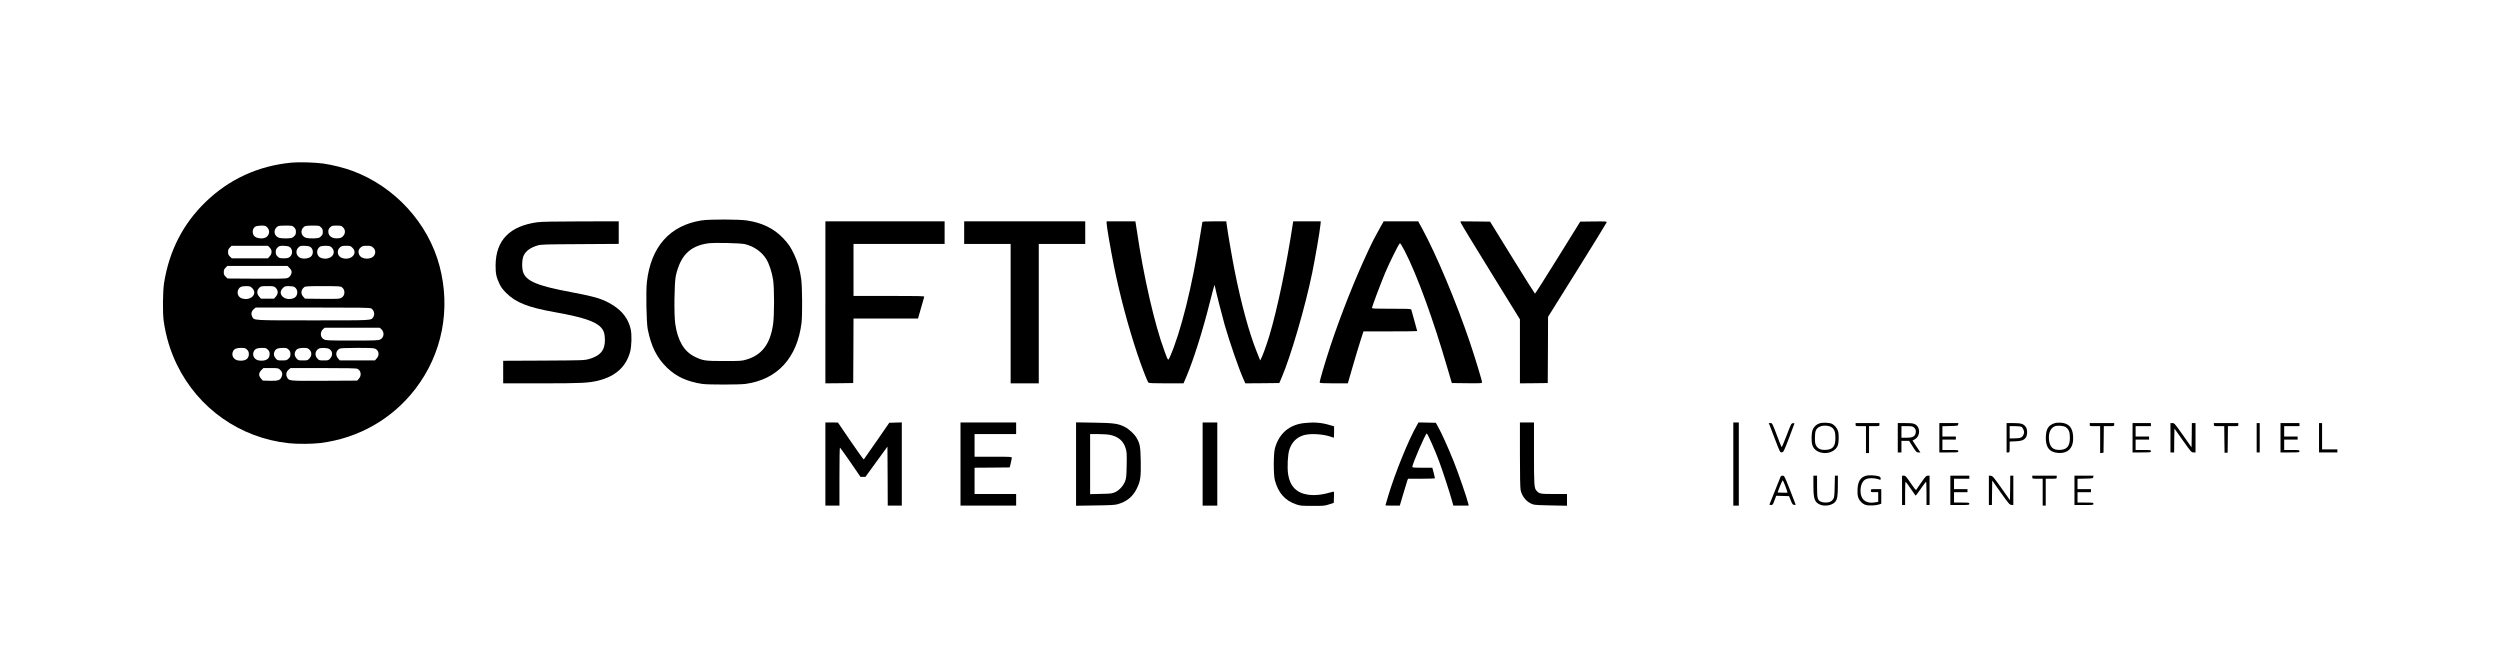 <?xml version="1.0" standalone="no"?>
<!DOCTYPE svg PUBLIC "-//W3C//DTD SVG 20010904//EN"
 "http://www.w3.org/TR/2001/REC-SVG-20010904/DTD/svg10.dtd">
<svg version="1.0" xmlns="http://www.w3.org/2000/svg"
 width="4089pt" height="1093pt" viewBox="0 0 4089 1093"
 preserveAspectRatio="xMidYMid meet">
<g transform="translate(0,1093) scale(0.1,-0.1)"
fill="#000000" stroke="none">
<path d="M4767 8270 c-546 -53 -1018 -270 -1406 -645 -366 -355 -593 -796
-677 -1320 -22 -136 -26 -494 -6 -630 37 -255 108 -487 216 -710 350 -718
1034 -1198 1828 -1284 137 -15 383 -14 519 3 622 78 1176 393 1554 887 438
571 581 1302 394 2009 -186 702 -732 1299 -1424 1555 -131 49 -334 100 -476
120 -138 19 -401 27 -522 15z m-396 -1059 c60 -61 27 -161 -58 -177 -49 -9
-112 1 -142 24 -54 40 -49 136 8 167 15 8 55 14 94 15 63 0 71 -3 98 -29z
m440 0 c23 -24 29 -38 29 -73 0 -36 -6 -50 -31 -74 -28 -27 -37 -29 -116 -33
-48 -2 -103 2 -124 8 -87 26 -106 126 -35 183 17 14 42 18 134 18 112 0 114 0
143 -29z m440 0 c23 -24 29 -38 29 -73 0 -36 -6 -50 -31 -74 -28 -27 -37 -29
-116 -33 -48 -2 -103 2 -124 8 -87 26 -106 126 -35 183 17 14 42 18 134 18
112 0 114 0 143 -29z m360 0 c40 -41 41 -98 1 -142 -23 -25 -38 -33 -79 -36
-99 -10 -163 33 -163 109 0 30 7 46 29 69 27 27 35 29 106 29 71 0 79 -2 106
-29z m-1200 -330 c41 -41 41 -98 0 -143 l-29 -33 -296 0 -295 0 -30 29 c-25
24 -31 38 -31 74 0 35 6 49 29 73 l29 29 297 0 297 0 29 -29z m318 14 c61 -31
65 -127 8 -169 -22 -17 -43 -21 -97 -21 -62 0 -72 3 -99 29 -25 24 -31 38 -31
74 0 35 6 49 29 73 27 26 36 29 96 29 38 0 78 -6 94 -15z m340 0 c59 -30 65
-127 10 -167 -30 -23 -93 -33 -142 -24 -85 16 -118 116 -58 177 27 26 36 29
96 29 38 0 78 -6 94 -15z m334 4 c13 -6 31 -23 40 -39 60 -100 -61 -194 -191
-149 -76 26 -88 136 -21 183 27 19 135 22 172 5z m363 -23 c98 -98 -40 -221
-182 -161 -68 28 -80 122 -22 170 25 21 40 25 100 25 66 0 72 -2 104 -34z
m333 8 c39 -32 49 -80 26 -124 -43 -84 -215 -80 -251 6 -20 47 -11 87 28 119
25 21 39 25 98 25 59 0 73 -4 99 -26z m-1363 -338 c40 -40 44 -75 14 -123 -12
-21 -32 -36 -57 -43 -26 -8 -184 -10 -505 -8 l-467 3 -30 29 c-25 24 -31 38
-31 74 0 35 6 49 29 73 l29 29 492 0 492 0 34 -34z m-610 -330 c95 -95 -31
-215 -174 -165 -53 18 -80 81 -58 134 21 50 51 65 129 65 65 0 71 -2 103 -34z
m385 5 c41 -41 41 -98 0 -143 l-29 -33 -107 0 -107 0 -29 33 c-41 45 -41 102
0 143 29 28 32 29 136 29 104 0 107 -1 136 -29z m308 13 c67 -47 55 -157 -21
-183 -143 -50 -269 70 -174 165 32 32 38 34 103 34 47 0 76 -5 92 -16z m770 0
c63 -44 58 -143 -9 -177 -31 -16 -63 -17 -313 -15 l-279 3 -29 33 c-43 48 -37
112 15 154 19 16 51 18 306 18 248 0 289 -2 309 -16z m480 -348 c48 -25 67
-99 35 -144 -38 -54 1 -52 -984 -52 -1001 0 -963 -2 -995 60 -23 44 -13 92 26
124 l31 26 929 0 c785 0 934 -2 958 -14z m166 -338 c56 -50 48 -139 -15 -170
-32 -16 -75 -18 -460 -18 -385 0 -428 2 -460 18 -63 31 -71 120 -15 170 l26
22 449 0 449 0 26 -22z m-2194 -337 c23 -24 29 -38 29 -74 0 -79 -60 -116
-168 -104 -82 9 -126 87 -88 156 20 37 55 50 129 51 63 0 71 -3 98 -29z m340
0 c23 -24 29 -38 29 -74 0 -78 -61 -116 -168 -104 -82 9 -126 87 -88 156 20
37 55 50 129 51 63 0 71 -3 98 -29z m340 0 c23 -24 29 -38 29 -73 0 -36 -6
-50 -31 -74 -28 -27 -36 -29 -105 -29 -73 0 -77 1 -105 33 -32 36 -38 80 -15
121 20 37 55 50 129 51 63 0 71 -3 98 -29z m340 0 c41 -41 41 -98 0 -143 -28
-32 -32 -33 -106 -33 -74 0 -78 1 -106 33 -32 36 -38 80 -15 121 20 37 55 50
129 51 63 0 71 -3 98 -29z m319 14 c59 -31 69 -104 21 -157 -28 -32 -32 -33
-106 -33 -74 0 -78 1 -106 33 -47 53 -36 127 26 160 29 17 131 14 165 -3z
m760 0 c59 -31 69 -104 21 -157 l-29 -33 -287 0 -287 0 -29 33 c-47 53 -36
127 26 160 13 8 112 11 288 12 220 0 273 -3 297 -15z m-1562 -340 c38 -32 48
-72 28 -118 -24 -57 -59 -69 -193 -65 l-115 3 -29 33 c-42 46 -40 93 5 138
l34 34 120 0 c114 0 122 -1 150 -25z m1267 13 c59 -27 72 -109 26 -160 l-29
-33 -536 -3 c-591 -3 -579 -4 -612 59 -22 43 -11 91 27 123 l31 26 533 0 c393
0 541 -3 560 -12z"/>
<path d="M11475 7325 c-520 -81 -831 -433 -895 -1012 -17 -150 -7 -658 14
-766 56 -284 150 -472 318 -633 152 -146 325 -225 578 -264 87 -13 608 -13
705 1 520 72 844 425 915 999 15 127 12 584 -5 713 -20 150 -58 284 -115 404
-59 124 -93 174 -179 265 -149 159 -347 256 -594 292 -131 20 -620 21 -742 1z
m714 -389 c146 -37 274 -128 345 -245 47 -76 93 -218 111 -338 21 -138 21
-588 -1 -731 -48 -322 -183 -500 -439 -574 -75 -22 -97 -23 -360 -23 -313 0
-349 5 -483 71 -173 85 -277 260 -317 534 -23 154 -16 675 9 790 75 329 227
484 521 529 98 16 538 6 614 -13z"/>
<path d="M8789 7295 c-452 -62 -678 -293 -683 -700 -1 -138 11 -197 62 -305
26 -57 54 -94 111 -151 158 -158 355 -236 791 -314 457 -81 667 -150 758 -249
48 -52 64 -102 66 -201 3 -172 -74 -265 -260 -317 -77 -22 -94 -22 -741 -26
l-663 -3 0 -185 0 -184 623 0 c663 0 777 6 937 46 279 70 450 226 516 469 25
95 30 277 10 369 -48 212 -190 364 -442 475 -95 41 -250 80 -524 131 -565 105
-751 184 -796 336 -22 78 -16 213 14 270 37 73 112 126 227 160 54 16 122 18
693 21 l632 4 0 184 0 185 -617 -1 c-450 -1 -644 -5 -714 -14z"/>
<path d="M13500 5985 l0 -1325 228 2 227 3 3 528 2 527 528 0 527 0 49 172
c26 95 50 178 53 185 4 11 -105 13 -576 13 l-581 0 0 425 0 425 745 0 745 0 0
185 0 185 -975 0 -975 0 0 -1325z"/>
<path d="M15770 7125 l0 -185 380 0 380 0 0 -1140 0 -1140 230 0 230 0 0 1140
0 1140 380 0 380 0 0 185 0 185 -990 0 -990 0 0 -185z"/>
<path d="M18100 7277 c0 -48 63 -414 120 -700 92 -458 232 -985 380 -1428 67
-202 163 -452 183 -476 7 -10 78 -13 292 -13 l283 0 52 123 c112 265 262 739
375 1190 40 158 75 290 78 293 2 3 8 -12 11 -33 13 -68 116 -474 157 -618 87
-299 232 -719 308 -888 l30 -67 278 2 277 3 37 85 c152 354 387 1160 503 1725
48 237 121 658 132 768 l7 67 -226 0 -225 0 -6 -37 c-103 -679 -256 -1408
-384 -1833 -50 -163 -108 -324 -136 -377 l-14 -28 -10 25 c-5 14 -28 70 -50
125 -123 308 -249 772 -356 1306 -41 205 -116 640 -132 767 l-7 52 -194 0
c-146 0 -195 -3 -197 -12 -2 -7 -18 -105 -36 -218 -127 -822 -320 -1593 -494
-1985 -32 -71 -28 -75 -90 94 -161 430 -344 1231 -451 1966 -9 61 -18 120 -21
133 l-4 22 -235 0 -235 0 0 -33z"/>
<path d="M22582 7223 c-94 -167 -131 -239 -212 -413 -210 -449 -438 -1025
-605 -1525 -96 -291 -188 -602 -180 -615 4 -6 96 -10 233 -10 l227 0 79 273
c43 149 101 341 128 425 l49 152 439 0 c242 0 440 2 440 5 0 4 -76 279 -96
348 -5 16 -29 17 -325 17 -270 0 -319 2 -319 14 0 20 135 379 215 572 67 160
218 466 240 484 8 7 31 -29 82 -128 200 -387 466 -1118 697 -1912 l72 -245
247 -3 c235 -2 247 -1 247 16 0 29 -111 392 -198 652 -223 659 -547 1431 -779
1858 l-67 122 -282 0 -282 0 -50 -87z"/>
<path d="M23892 7288 c3 -13 222 -374 487 -802 l481 -779 0 -524 0 -523 228 2
227 3 3 541 2 542 477 763 c262 420 478 771 481 781 4 17 -7 18 -214 16 l-218
-3 -366 -590 c-201 -324 -370 -589 -374 -588 -4 1 -171 266 -371 590 l-363
588 -242 3 -242 2 4 -22z"/>
<path d="M13500 3340 l0 -680 115 0 115 0 0 475 c0 261 3 475 8 475 4 -1 81
-109 172 -240 l164 -240 41 0 40 0 180 248 180 247 3 -482 2 -483 115 0 115 0
0 680 0 681 -102 -3 -103 -3 -205 -297 c-113 -163 -208 -299 -212 -303 -3 -4
-100 131 -215 299 l-208 305 -102 1 -103 0 0 -680z"/>
<path d="M15710 3340 l0 -680 455 0 455 0 0 95 0 95 -340 0 -340 0 0 215 0
215 287 2 288 3 17 70 c9 39 17 78 17 88 1 16 -20 17 -304 17 l-305 0 0 185 0
185 340 0 340 0 0 95 0 95 -455 0 -455 0 0 -680z"/>
<path d="M17600 3340 l0 -682 313 5 c255 3 323 7 371 21 144 42 242 121 305
247 64 127 74 191 69 456 -5 245 -12 286 -72 387 -33 57 -122 139 -185 171
-115 58 -179 67 -503 72 l-298 5 0 -682z m570 474 c127 -30 206 -100 241 -216
19 -61 20 -88 17 -275 -4 -189 -6 -213 -27 -267 -30 -75 -96 -147 -164 -177
-47 -21 -69 -24 -229 -27 l-178 -4 0 491 0 491 138 0 c87 0 160 -6 202 -16z"/>
<path d="M19670 3340 l0 -680 120 0 120 0 0 680 0 680 -120 0 -120 0 0 -680z"/>
<path d="M21328 4010 c-244 -29 -407 -170 -475 -411 -25 -92 -26 -435 0 -529
56 -204 166 -328 346 -389 71 -24 89 -25 271 -25 182 -1 200 1 270 25 l75 25
3 93 c3 93 3 94 -20 87 -172 -50 -285 -63 -403 -47 -186 26 -296 137 -326 331
-18 114 -7 329 21 410 42 124 124 203 245 235 110 28 311 15 434 -29 24 -9 45
-16 47 -16 2 0 4 42 4 94 l0 93 -75 22 c-133 40 -259 49 -417 31z"/>
<path d="M23177 3978 c-136 -234 -356 -775 -472 -1160 -25 -82 -45 -152 -45
-154 0 -2 53 -4 118 -4 l117 0 57 193 c31 105 61 204 67 220 l11 27 220 0
c121 0 220 3 220 8 0 4 -9 44 -21 90 l-22 82 -164 0 c-139 0 -163 2 -163 15 0
45 216 545 236 545 13 0 138 -280 202 -455 62 -168 172 -504 217 -667 l16 -58
126 0 125 0 -7 33 c-19 85 -157 485 -235 682 -94 234 -205 481 -262 580 l-34
60 -141 3 -141 3 -25 -43z"/>
<path d="M24860 3497 c0 -354 4 -542 11 -581 23 -112 103 -204 207 -237 23 -8
136 -14 295 -16 l257 -5 0 96 0 96 -210 0 c-225 0 -242 3 -287 52 -40 44 -43
81 -43 611 l0 507 -115 0 -115 0 0 -523z"/>
<path d="M28350 3340 l0 -680 45 0 45 0 0 680 0 680 -45 0 -45 0 0 -680z"/>
<path d="M29761 4006 c-57 -19 -96 -58 -116 -114 -18 -53 -20 -179 -4 -237 48
-172 341 -183 416 -16 20 45 23 191 5 244 -17 47 -55 93 -94 113 -42 22 -153
27 -207 10z m197 -65 c46 -32 62 -77 62 -173 0 -139 -41 -190 -158 -196 -80
-4 -126 16 -157 69 -16 28 -20 52 -20 129 0 113 17 152 80 182 53 25 150 20
193 -11z"/>
<path d="M33598 4006 c-95 -35 -129 -88 -136 -211 -9 -175 55 -263 201 -273
168 -12 257 87 245 273 -9 145 -74 214 -206 222 -42 2 -81 -2 -104 -11z m191
-63 c50 -38 66 -80 66 -173 0 -133 -44 -190 -153 -198 -121 -9 -179 45 -189
172 -9 104 25 182 91 212 44 20 150 12 185 -13z"/>
<path d="M28949 3963 c10 -27 51 -135 92 -241 74 -192 74 -193 103 -190 27 3
31 11 117 233 49 127 89 234 89 238 0 5 -12 7 -27 5 -25 -3 -31 -16 -101 -201
-42 -109 -78 -194 -82 -190 -4 4 -40 95 -80 201 -71 187 -73 192 -101 192
l-29 0 19 -47z"/>
<path d="M30350 3985 c0 -25 1 -25 85 -25 l85 0 0 -220 0 -220 25 0 25 0 0
220 0 220 85 0 c84 0 85 0 85 25 l0 25 -195 0 -195 0 0 -25z"/>
<path d="M31040 3770 l0 -240 30 0 30 0 0 95 0 95 63 -1 62 0 60 -94 c56 -88
62 -95 93 -95 l32 0 -65 97 -64 97 37 21 c94 52 95 201 2 247 -28 14 -61 18
-157 18 l-123 0 0 -240z m263 170 c32 -25 41 -63 26 -107 -15 -46 -56 -63
-154 -63 l-75 0 0 95 0 95 89 0 c73 0 93 -3 114 -20z"/>
<path d="M31720 3770 l0 -240 155 0 c148 0 155 1 155 20 0 19 -7 20 -130 20
l-130 0 0 85 0 85 110 0 110 0 0 25 0 25 -110 0 -110 0 0 85 0 84 128 3 c123
3 127 4 130 26 l3 22 -155 0 -156 0 0 -240z"/>
<path d="M32820 3770 l0 -240 25 0 c25 0 25 1 25 89 l0 89 93 4 c101 4 138 17
171 61 29 40 29 134 0 174 -37 51 -77 63 -201 63 l-113 0 0 -240z m242 179
c25 -14 51 -74 43 -102 -20 -72 -48 -87 -161 -87 l-74 0 0 100 0 100 86 0 c47
0 94 -5 106 -11z"/>
<path d="M34180 3985 c0 -25 1 -25 85 -25 l85 0 0 -221 0 -220 28 3 27 3 3
218 2 217 85 0 c84 0 85 0 85 25 l0 25 -200 0 -200 0 0 -25z"/>
<path d="M34880 3770 l0 -240 150 0 c143 0 150 1 150 20 0 19 -7 20 -125 20
l-125 0 0 85 0 85 110 0 110 0 0 25 0 25 -110 0 -110 0 0 85 0 85 125 0 125 0
0 25 0 25 -150 0 -150 0 0 -240z"/>
<path d="M35500 3770 l0 -240 30 0 30 0 2 196 3 195 138 -195 c134 -189 140
-196 173 -196 l34 0 0 240 0 240 -30 0 -30 0 -2 -198 -3 -199 -140 199 c-133
188 -141 198 -172 198 l-33 0 0 -240z"/>
<path d="M36210 3985 c0 -25 1 -25 85 -25 l85 0 2 -217 3 -218 25 0 25 0 3
218 2 217 85 0 c84 0 85 0 85 25 l0 25 -200 0 -200 0 0 -25z"/>
<path d="M36910 3770 l0 -240 25 0 25 0 0 240 0 240 -25 0 -25 0 0 -240z"/>
<path d="M37300 3770 l0 -240 155 0 c148 0 155 1 155 20 0 19 -7 20 -125 20
l-125 0 0 85 0 85 110 0 110 0 0 25 0 25 -110 0 -110 0 0 85 0 85 125 0 125 0
0 25 0 25 -155 0 -155 0 0 -240z"/>
<path d="M37930 3770 l0 -240 150 0 150 0 0 25 0 25 -125 0 -125 0 0 215 0
215 -25 0 -25 0 0 -240z"/>
<path d="M30520 3149 c-91 -28 -131 -91 -138 -217 -3 -51 0 -100 8 -128 18
-62 72 -118 130 -134 50 -14 166 -8 218 10 l32 12 0 119 0 119 -85 0 c-84 0
-85 0 -85 -25 0 -24 3 -25 60 -25 l60 0 0 -79 0 -78 -31 -7 c-176 -35 -270 46
-257 219 6 69 28 117 69 147 45 34 158 35 243 2 12 -5 16 0 16 19 0 19 -8 28
-32 37 -46 16 -166 21 -208 9z"/>
<path d="M29121 3128 c-5 -13 -46 -115 -91 -228 -45 -113 -84 -211 -87 -217
-3 -9 5 -13 24 -13 26 0 31 5 56 75 l29 76 105 -3 105 -3 28 -70 c24 -61 31
-70 55 -73 23 -3 27 -1 21 15 -3 10 -45 118 -93 240 -85 216 -89 223 -116 223
-19 0 -30 -7 -36 -22z m83 -157 c20 -52 34 -96 32 -98 -2 -2 -39 -3 -83 -1
l-79 3 39 103 c22 57 43 99 47 95 4 -4 24 -50 44 -102z"/>
<path d="M29660 2992 c0 -224 19 -278 112 -317 76 -31 194 -10 241 43 38 42
46 90 47 265 l0 167 -24 0 -24 0 -4 -172 c-2 -142 -6 -179 -21 -205 -23 -43
-64 -63 -127 -63 -28 0 -64 7 -80 15 -53 28 -60 55 -60 250 l0 175 -30 0 -30
0 0 -158z"/>
<path d="M31110 2910 l0 -240 25 0 25 0 0 190 c0 105 3 190 8 190 4 0 41 -50
82 -111 41 -61 78 -113 81 -115 4 -2 42 48 85 111 44 63 82 115 87 115 4 0 7
-85 7 -190 l0 -190 25 0 25 0 0 240 0 240 -29 0 c-26 0 -38 -12 -107 -112 -42
-62 -80 -117 -84 -122 -5 -4 -45 46 -89 113 -74 109 -84 121 -111 121 l-30 0
0 -240z"/>
<path d="M31900 2910 l0 -240 155 0 c148 0 155 1 155 20 0 19 -7 20 -125 20
l-125 0 0 85 0 85 110 0 110 0 0 25 0 25 -110 0 -110 0 0 85 0 85 125 0 125 0
0 25 0 25 -155 0 -155 0 0 -240z"/>
<path d="M32530 2911 l0 -241 25 0 25 0 2 200 3 201 140 -198 c129 -181 143
-198 173 -201 l32 -3 0 240 0 241 -25 0 -25 0 -2 -200 -3 -201 -140 198 c-129
181 -143 198 -173 201 l-32 3 0 -240z"/>
<path d="M33240 3125 c0 -25 1 -25 85 -25 l85 0 0 -220 0 -220 25 0 25 0 0
220 0 220 90 0 c89 0 90 0 90 25 l0 25 -200 0 -200 0 0 -25z"/>
<path d="M33930 2910 l0 -240 155 0 c148 0 155 1 155 20 0 19 -7 20 -130 20
l-130 0 0 85 0 85 110 0 110 0 0 25 0 25 -110 0 -110 0 0 85 0 84 128 3 c123
3 127 4 130 26 l3 22 -155 0 -156 0 0 -240z"/>
</g>
</svg>
